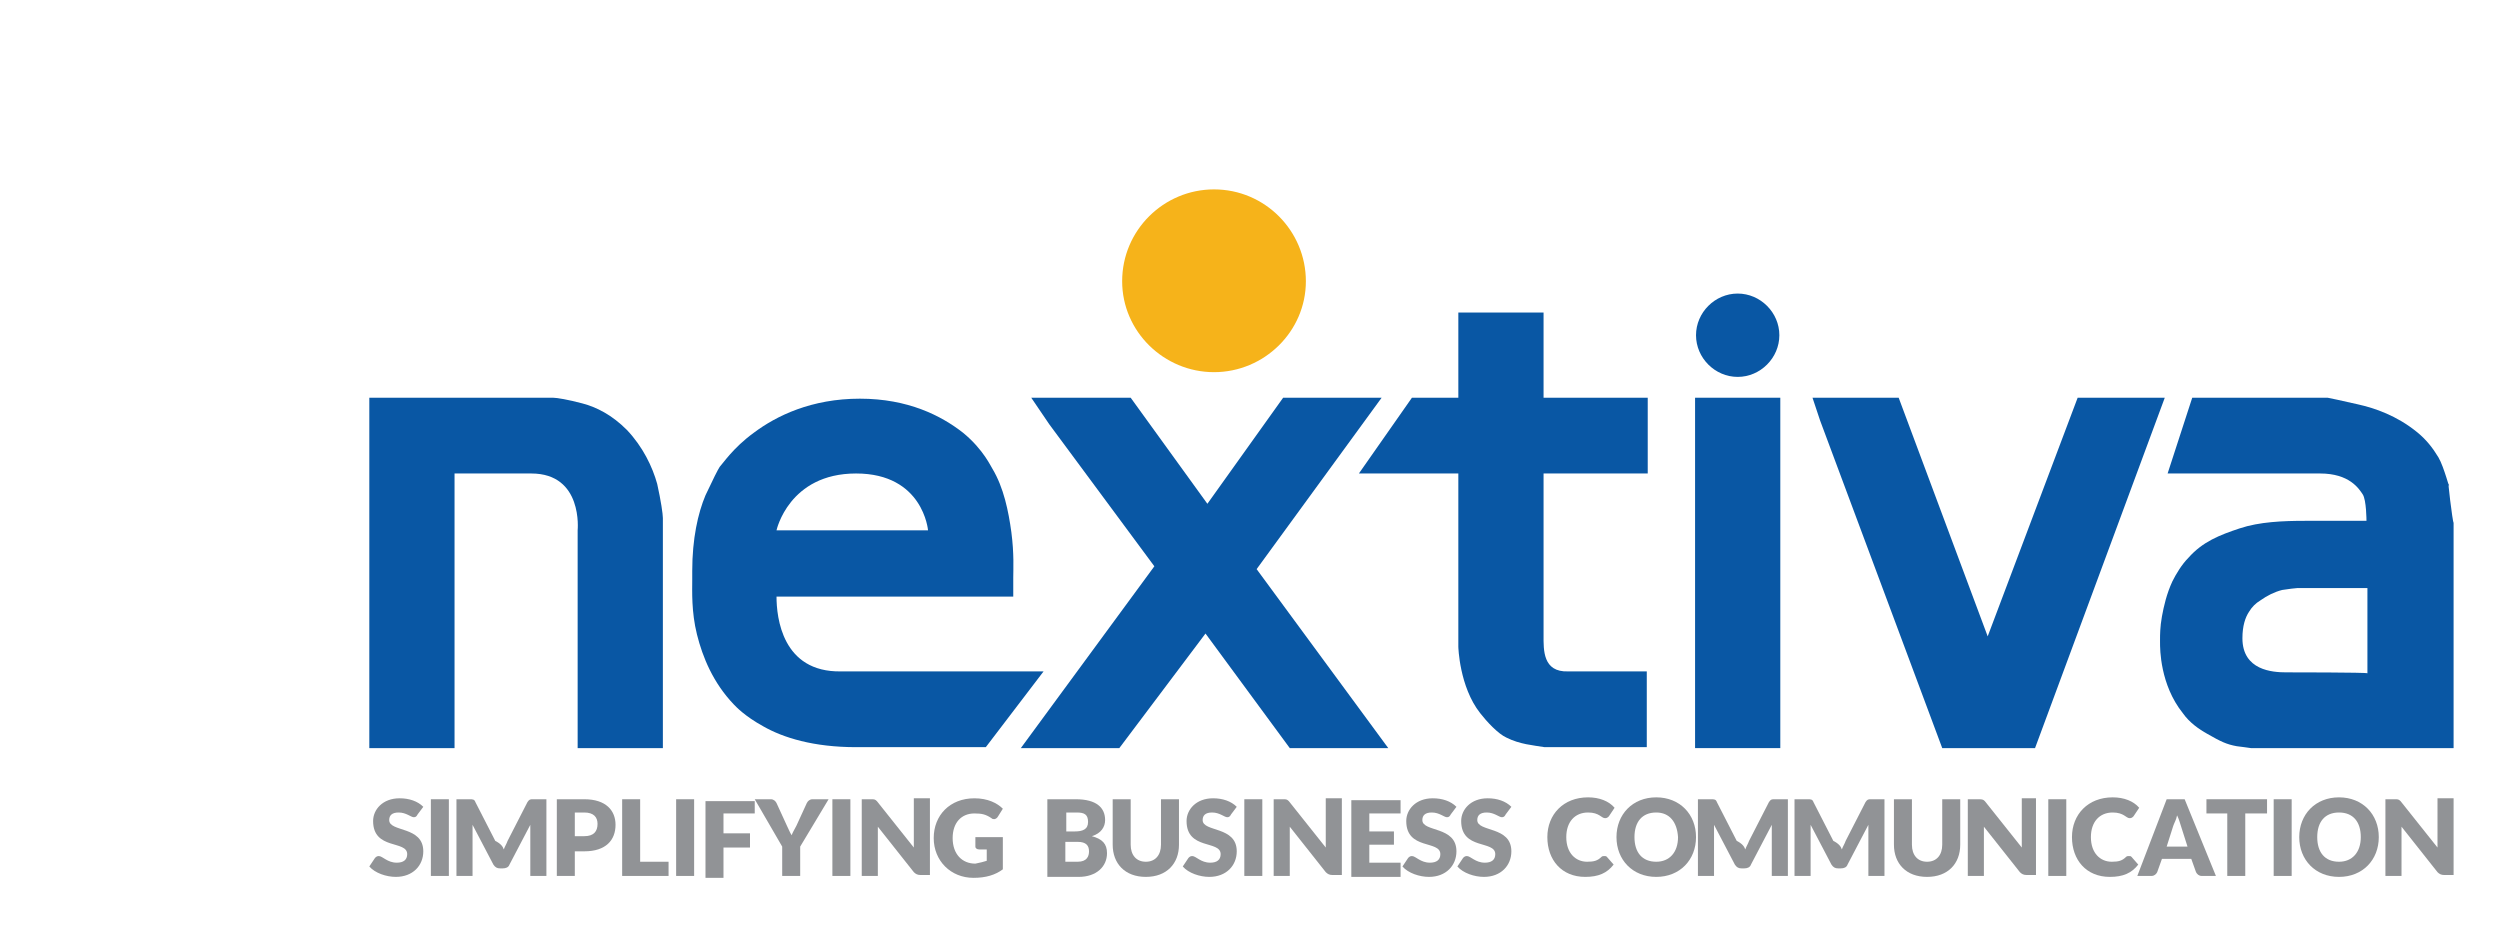 <?xml version="1.0" encoding="utf-8"?>
<!-- Generator: Adobe Illustrator 18.1.1, SVG Export Plug-In . SVG Version: 6.00 Build 0)  -->
<!DOCTYPE svg PUBLIC "-//W3C//DTD SVG 1.1//EN" "http://www.w3.org/Graphics/SVG/1.1/DTD/svg11.dtd">
<svg version="1.1" id="Layer_1" xmlns="http://www.w3.org/2000/svg" xmlns:xlink="http://www.w3.org/1999/xlink" x="0px" y="0px"
	 viewBox="-132 743 264 98" enable-background="new -132 743 264 98" xml:space="preserve">
<g>
	<path fill="#919396" d="M-87.9,829c-0.1,0.2-0.2,0.3-0.4,0.3c-0.3,0-0.8-0.5-1.6-0.5c-0.7,0-1,0.3-1,0.8c0,1.3,3.6,0.6,3.6,3.3
		c0,1.5-1.1,2.7-2.9,2.7c-1,0-2.2-0.4-2.8-1.1l0.6-0.9c0.1-0.1,0.2-0.2,0.4-0.2c0.4,0,0.9,0.7,1.9,0.7c0.7,0,1.1-0.3,1.1-0.9
		c0-1.5-3.6-0.4-3.6-3.5c0-1.2,1-2.4,2.8-2.4c1,0,1.9,0.3,2.5,0.9L-87.9,829z"/>
	<path fill="#919396" d="M-84.6,835.5h-1.9v-8.1h1.9V835.5z"/>
	<path fill="#919396" d="M-78.8,832.7c0.1-0.3,0.3-0.6,0.4-0.9l2.1-4.1c0.2-0.3,0.3-0.3,0.6-0.3h1.4v8.1h-1.7v-4.7
		c0-0.2,0-0.5,0-0.7l-2.2,4.2c-0.1,0.3-0.4,0.4-0.7,0.4h-0.3c-0.3,0-0.5-0.1-0.7-0.4l-2.2-4.2c0,0.3,0,0.5,0,0.7v4.7h-1.7v-8.1h1.4
		c0.3,0,0.5,0,0.6,0.3l2.1,4.1C-79.1,832.1-78.9,832.4-78.8,832.7z"/>
	<path fill="#919396" d="M-71.3,832.8v2.7h-1.9v-8.1h2.9c2.3,0,3.3,1.2,3.3,2.7c0,1.6-1,2.8-3.3,2.8H-71.3z M-71.3,831.3h1
		c1,0,1.4-0.5,1.4-1.3c0-0.7-0.4-1.2-1.4-1.2h-1V831.3z"/>
	<path fill="#919396" d="M-64.4,834h3v1.5h-4.9v-8.1h1.9V834z"/>
	<path fill="#919396" d="M-58.7,835.5h-1.9v-8.1h1.9V835.5z"/>
	<path fill="#919396" d="M-52.3,827.4v1.5h-3.3v2.1h2.8v1.5h-2.8v3.2h-1.9v-8.1H-52.3z"/>
	<path fill="#919396" d="M-47.5,832.4v3.1h-1.9v-3.1l-2.9-5h1.7c0.3,0,0.5,0.2,0.6,0.4l1.1,2.4c0.2,0.4,0.3,0.7,0.5,1
		c0.1-0.3,0.3-0.6,0.5-1l1.1-2.4c0.1-0.2,0.3-0.4,0.6-0.4h1.7L-47.5,832.4z"/>
	<path fill="#919396" d="M-42.2,835.5h-1.9v-8.1h1.9V835.5z"/>
	<path fill="#919396" d="M-39.4,827.6l3.9,4.9c0-0.3,0-0.6,0-0.9v-4.3h1.7v8.1h-1c-0.3,0-0.5-0.1-0.7-0.3l-3.8-4.8
		c0,0.3,0,0.6,0,0.8v4.4H-41v-8.1h1C-39.7,827.4-39.6,827.4-39.4,827.6z"/>
	<path fill="#919396" d="M-27.8,833.9v-1.2h-0.8c-0.2,0-0.4-0.1-0.4-0.3v-1h2.9v3.4c-0.8,0.6-1.8,0.9-3.1,0.9
		c-2.4,0-4.2-1.8-4.2-4.2c0-2.4,1.7-4.2,4.3-4.2c1.4,0,2.4,0.5,3,1.1l-0.5,0.8c-0.1,0.2-0.3,0.3-0.4,0.3c-0.1,0-0.2,0-0.3-0.1
		c-0.6-0.4-1-0.5-1.8-0.5c-1.4,0-2.3,1-2.3,2.6c0,1.7,1,2.7,2.4,2.7C-28.5,834.1-28.1,834-27.8,833.9z"/>
	<path fill="#919396" d="M-21.4,835.5v-8.1h3c2.2,0,3.1,0.9,3.1,2.2c0,0.7-0.4,1.4-1.4,1.7c1.1,0.3,1.6,0.8,1.6,1.8
		c0,1.4-1.1,2.5-3,2.5H-21.4z M-19.5,830.8h1c0.8,0,1.4-0.2,1.4-1c0-0.8-0.4-1-1.2-1h-1.1V830.8z M-19.5,832v2h1.3
		c1,0,1.2-0.6,1.2-1.1c0-0.6-0.3-1-1.2-1H-19.5z"/>
	<path fill="#919396" d="M-9.4,832.2v-4.8h1.9v4.8c0,2-1.3,3.4-3.5,3.4c-2.2,0-3.5-1.4-3.5-3.4v-4.8h1.9v4.8c0,1.1,0.6,1.8,1.6,1.8
		S-9.4,833.3-9.4,832.2z"/>
	<path fill="#919396" d="M-2,829c-0.1,0.2-0.2,0.3-0.4,0.3c-0.3,0-0.8-0.5-1.6-0.5c-0.7,0-1,0.3-1,0.8c0,1.3,3.6,0.6,3.6,3.3
		c0,1.5-1.1,2.7-2.9,2.7c-1,0-2.2-0.4-2.8-1.1l0.6-0.9c0.1-0.1,0.2-0.2,0.4-0.2c0.4,0,0.9,0.7,1.9,0.7c0.7,0,1.1-0.3,1.1-0.9
		c0-1.5-3.6-0.4-3.6-3.5c0-1.2,1-2.4,2.8-2.4c1,0,1.9,0.3,2.5,0.9L-2,829z"/>
	<path fill="#919396" d="M1.3,835.5h-1.9v-8.1h1.9V835.5z"/>
	<path fill="#919396" d="M4.1,827.6l3.9,4.9c0-0.3,0-0.6,0-0.9v-4.3h1.7v8.1h-1c-0.3,0-0.5-0.1-0.7-0.3l-3.8-4.8c0,0.3,0,0.6,0,0.8
		v4.4H2.5v-8.1h1C3.8,827.4,3.9,827.4,4.1,827.6z"/>
	<path fill="#919396" d="M15.9,827.4v1.5h-3.3v1.9h2.6v1.4h-2.6v1.9h3.3v1.5h-5.2v-8.1H15.9z"/>
	<path fill="#919396" d="M21.2,829c-0.1,0.2-0.2,0.3-0.4,0.3c-0.3,0-0.8-0.5-1.6-0.5c-0.7,0-1,0.3-1,0.8c0,1.3,3.6,0.6,3.6,3.3
		c0,1.5-1.1,2.7-2.9,2.7c-1,0-2.2-0.4-2.8-1.1l0.6-0.9c0.1-0.1,0.2-0.2,0.4-0.2c0.4,0,0.9,0.7,1.9,0.7c0.7,0,1.1-0.3,1.1-0.9
		c0-1.5-3.6-0.4-3.6-3.5c0-1.2,1-2.4,2.8-2.4c1,0,1.9,0.3,2.5,0.9L21.2,829z"/>
	<path fill="#919396" d="M27,829c-0.1,0.2-0.2,0.3-0.4,0.3c-0.3,0-0.8-0.5-1.6-0.5c-0.7,0-1,0.3-1,0.8c0,1.3,3.6,0.6,3.6,3.3
		c0,1.5-1.1,2.7-2.9,2.7c-1,0-2.2-0.4-2.8-1.1l0.6-0.9c0.1-0.1,0.2-0.2,0.4-0.2c0.4,0,0.9,0.7,1.9,0.7c0.7,0,1.1-0.3,1.1-0.9
		c0-1.5-3.6-0.4-3.6-3.5c0-1.2,1-2.4,2.8-2.4c1,0,1.9,0.3,2.5,0.9L27,829z"/>
	<path fill="#919396" d="M37.7,833.5l0.7,0.8c-0.7,0.9-1.6,1.3-3,1.3c-2.5,0-4-1.8-4-4.2c0-2.4,1.7-4.2,4.3-4.2
		c1.2,0,2.2,0.4,2.8,1.1l-0.6,0.9c-0.1,0.1-0.2,0.2-0.4,0.2c-0.4,0-0.6-0.6-1.8-0.6c-1.4,0-2.3,1-2.3,2.6c0,1.7,1,2.6,2.2,2.6
		c0.7,0,1.1-0.1,1.5-0.5c0.1-0.1,0.2-0.1,0.3-0.1C37.6,833.4,37.6,833.4,37.7,833.5z"/>
	<path fill="#919396" d="M42.9,835.6c-2.5,0-4.2-1.8-4.2-4.2c0-2.4,1.7-4.2,4.2-4.2c2.5,0,4.2,1.8,4.2,4.2
		C47.1,833.8,45.4,835.6,42.9,835.6z M42.9,828.8c-1.5,0-2.3,1-2.3,2.6c0,1.6,0.8,2.6,2.3,2.6c1.4,0,2.3-1,2.3-2.6
		C45.1,829.8,44.3,828.8,42.9,828.8z"/>
	<path fill="#919396" d="M52.3,832.7c0.1-0.3,0.3-0.6,0.4-0.9l2.1-4.1c0.2-0.3,0.3-0.3,0.6-0.3h1.4v8.1h-1.7v-4.7c0-0.2,0-0.5,0-0.7
		l-2.2,4.2c-0.1,0.3-0.4,0.4-0.7,0.4h-0.3c-0.3,0-0.5-0.1-0.7-0.4l-2.2-4.2c0,0.3,0,0.5,0,0.7v4.7h-1.7v-8.1h1.4
		c0.3,0,0.5,0,0.6,0.3l2.1,4.1C52,832.1,52.2,832.4,52.3,832.7z"/>
	<path fill="#919396" d="M62.5,832.7c0.1-0.3,0.3-0.6,0.4-0.9l2.1-4.1c0.2-0.3,0.3-0.3,0.6-0.3h1.4v8.1h-1.7v-4.7c0-0.2,0-0.5,0-0.7
		l-2.2,4.2c-0.1,0.3-0.4,0.4-0.7,0.4h-0.3c-0.3,0-0.5-0.1-0.7-0.4l-2.2-4.2c0,0.3,0,0.5,0,0.7v4.7h-1.7v-8.1h1.4
		c0.3,0,0.5,0,0.6,0.3l2.1,4.1C62.2,832.1,62.4,832.4,62.5,832.7z"/>
	<path fill="#919396" d="M73.1,832.2v-4.8H75v4.8c0,2-1.3,3.4-3.5,3.4c-2.2,0-3.5-1.4-3.5-3.4v-4.8h1.9v4.8c0,1.1,0.6,1.8,1.6,1.8
		S73.1,833.3,73.1,832.2z"/>
	<path fill="#919396" d="M77.6,827.6l3.9,4.9c0-0.3,0-0.6,0-0.9v-4.3H83v8.1h-1c-0.3,0-0.5-0.1-0.7-0.3l-3.8-4.8c0,0.3,0,0.6,0,0.8
		v4.4h-1.7v-8.1h1C77.3,827.4,77.4,827.4,77.6,827.6z"/>
	<path fill="#919396" d="M86.2,835.5h-1.9v-8.1h1.9V835.5z"/>
	<path fill="#919396" d="M93.1,833.5l0.7,0.8c-0.7,0.9-1.6,1.3-3,1.3c-2.5,0-4-1.8-4-4.2c0-2.4,1.7-4.2,4.3-4.2
		c1.2,0,2.2,0.4,2.8,1.1l-0.6,0.9c-0.1,0.1-0.2,0.2-0.4,0.2c-0.4,0-0.6-0.6-1.8-0.6c-1.4,0-2.3,1-2.3,2.6c0,1.7,1,2.6,2.2,2.6
		c0.7,0,1.1-0.1,1.5-0.5c0.1-0.1,0.2-0.1,0.3-0.1C93,833.4,93,833.4,93.1,833.5z"/>
	<path fill="#919396" d="M102,835.5h-1.5c-0.3,0-0.5-0.2-0.6-0.4l-0.5-1.4h-3.1l-0.5,1.4c-0.1,0.2-0.3,0.4-0.6,0.4h-1.5l3.1-8.1h1.9
		L102,835.5z M96.8,832.4H99l-0.7-2.2c-0.1-0.3-0.2-0.7-0.4-1.1c-0.1,0.5-0.3,0.8-0.4,1.1L96.8,832.4z"/>
	<path fill="#919396" d="M107.4,827.4v1.5h-2.3v6.6h-1.9v-6.6H101v-1.5H107.4z"/>
	<path fill="#919396" d="M110,835.5h-1.9v-8.1h1.9V835.5z"/>
	<path fill="#919396" d="M115,835.6c-2.5,0-4.2-1.8-4.2-4.2c0-2.4,1.7-4.2,4.2-4.2c2.5,0,4.2,1.8,4.2,4.2
		C119.2,833.8,117.5,835.6,115,835.6z M115,828.8c-1.5,0-2.3,1-2.3,2.6c0,1.6,0.8,2.6,2.3,2.6c1.4,0,2.3-1,2.3-2.6
		C117.3,829.8,116.5,828.8,115,828.8z"/>
	<path fill="#919396" d="M121.5,827.6l3.9,4.9c0-0.3,0-0.6,0-0.9v-4.3h1.7v8.1h-1c-0.3,0-0.5-0.1-0.7-0.3l-3.8-4.8
		c0,0.3,0,0.6,0,0.8v4.4h-1.7v-8.1h1C121.2,827.4,121.3,827.4,121.5,827.6z"/>
</g>
<g>
	<path fill="#0957A4" d="M-62.6,794.1c-0.5-1.8-1.5-3.9-3.2-5.7c-1.6-1.6-3.2-2.4-4.7-2.8c-1.5-0.4-2.7-0.6-3.1-0.6
		c-0.1,0-0.1,0-0.2,0H-93v37h1.4h7.6v-29h8.1c5.5,0,4.9,6,4.9,6v23h9v-24.2l0,0v-0.1C-62,797.3-62.2,795.9-62.6,794.1z"/>
	<path fill="#0957A4" d="M-50,806h25v-1.5c0,0,0-0.2,0-0.5c0-0.9,0.1-2.5-0.2-4.8c-0.3-2.2-0.8-4.7-2-6.7l0,0
		c-0.1-0.1-0.9-2-3.1-3.8c-2.3-1.8-5.8-3.6-10.9-3.6s-8.8,1.8-11.2,3.6c-2.2,1.6-3.3,3.3-3.6,3.6c-0.2,0.3-0.7,1.3-1.5,3
		c-0.8,1.9-1.4,4.6-1.4,8c0,0.1,0,0.4,0,0.9c0,1.2-0.1,3.4,0.5,5.8c0.6,2.4,1.7,5.1,3.9,7.4c0.2,0.2,1.1,1.2,3.1,2.3
		c2.1,1.2,5.3,2.2,9.8,2.2c8.4,0,13.7,0,13.7,0l6.1-8h-21.4C-49.4,814-50,808.2-50,806z M-41.6,793c7.1,0,7.6,6,7.6,6h-16
		C-50,799-48.7,793-41.6,793z"/>
	<polygon fill="#0957A4" points="13.9,785 3.5,785 -4.5,796.2 -12.6,785 -23.1,785 -21.2,787.8 -10.1,802.8 -24.2,822 -13.8,822 
		-4.7,809.9 4.2,822 14.6,822 0.7,803.1 	"/>
	<path fill="#0957A4" d="M31,810.1c0-1.5,0-17.1,0-17.1h11v-8H31v-9h-9v9h-4.9l-5.6,8H22v18.3c0,0,0.1,4.2,2.3,7
		c0.7,0.9,1.9,2.2,2.8,2.6c1.4,0.7,2.8,0.8,4,1c1.2,0,10.8,0,10.8,0v-8h-8.3C30.9,814,31,811.6,31,810.1z"/>
	<polygon fill="#0957A4" points="47,822 56,822 56,785 47,785 	"/>
	<polygon fill="#0957A4" points="87.4,785 77.9,810.2 68.5,785 59.4,785 60.2,787.4 73.1,822 82.9,822 96.6,785 	"/>
	<path fill="#0957A4" d="M126.6,794.2c0.2,0.9-0.5-1.9-1.1-2.9c-0.6-1-1.3-1.9-2.3-2.7l0,0c-2.1-1.7-4.4-2.5-6.2-2.9
		c-1.8-0.4-3.1-0.7-3.2-0.7l0,0l0,0H99.5l-2.6,8h16.1c3.1,0,4.1,1.6,4.5,2.2c0.4,0.6,0.4,2.8,0.4,2.8h-6.5c-2.3,0-4.8,0.1-6.9,0.8
		c-2.1,0.7-3.9,1.4-5.4,3.1c-0.7,0.7-1.3,1.7-1.7,2.5c-0.6,1.3-0.9,2.6-1.1,3.7c-0.2,1.1-0.2,2-0.2,2.4c0,0.1,0,0.2,0,0.2v0.1
		c0,0.4,0,1.5,0.3,2.9s0.9,3.1,2.1,4.6l0,0l0,0c0.7,1,1.7,1.7,2.6,2.2c1.4,0.8,2,1.1,3.1,1.3c0.1,0,1.5,0.2,1.5,0.2l21.4,0v-23.8
		C127,798.2,126.4,793.2,126.6,794.2z M109.4,814c-1.4,0-4.6-0.2-4.6-3.6c0-1.3,0.3-2.2,0.7-2.8c0.3-0.5,0.7-0.9,1.2-1.2
		c0.7-0.5,1.5-0.9,2.3-1.1c0.7-0.1,1.4-0.2,1.6-0.2h0.1l0,0l0,0l0,0h7.3v9C118,814,109.7,814,109.4,814z"/>
	<path fill="#F6B31A" d="M-3.8,782.3c5.3,0,9.7-4.3,9.7-9.6c0-5.3-4.3-9.7-9.7-9.7c-5.3,0-9.7,4.3-9.7,9.7
		C-13.5,778-9.1,782.3-3.8,782.3z"/>
	<path fill="#0957A4" d="M51.5,782.8c2.4,0,4.4-2,4.4-4.4c0-2.4-2-4.4-4.4-4.4c-2.4,0-4.4,2-4.4,4.4
		C47.1,780.8,49.1,782.8,51.5,782.8z"/>
</g>
</svg>
